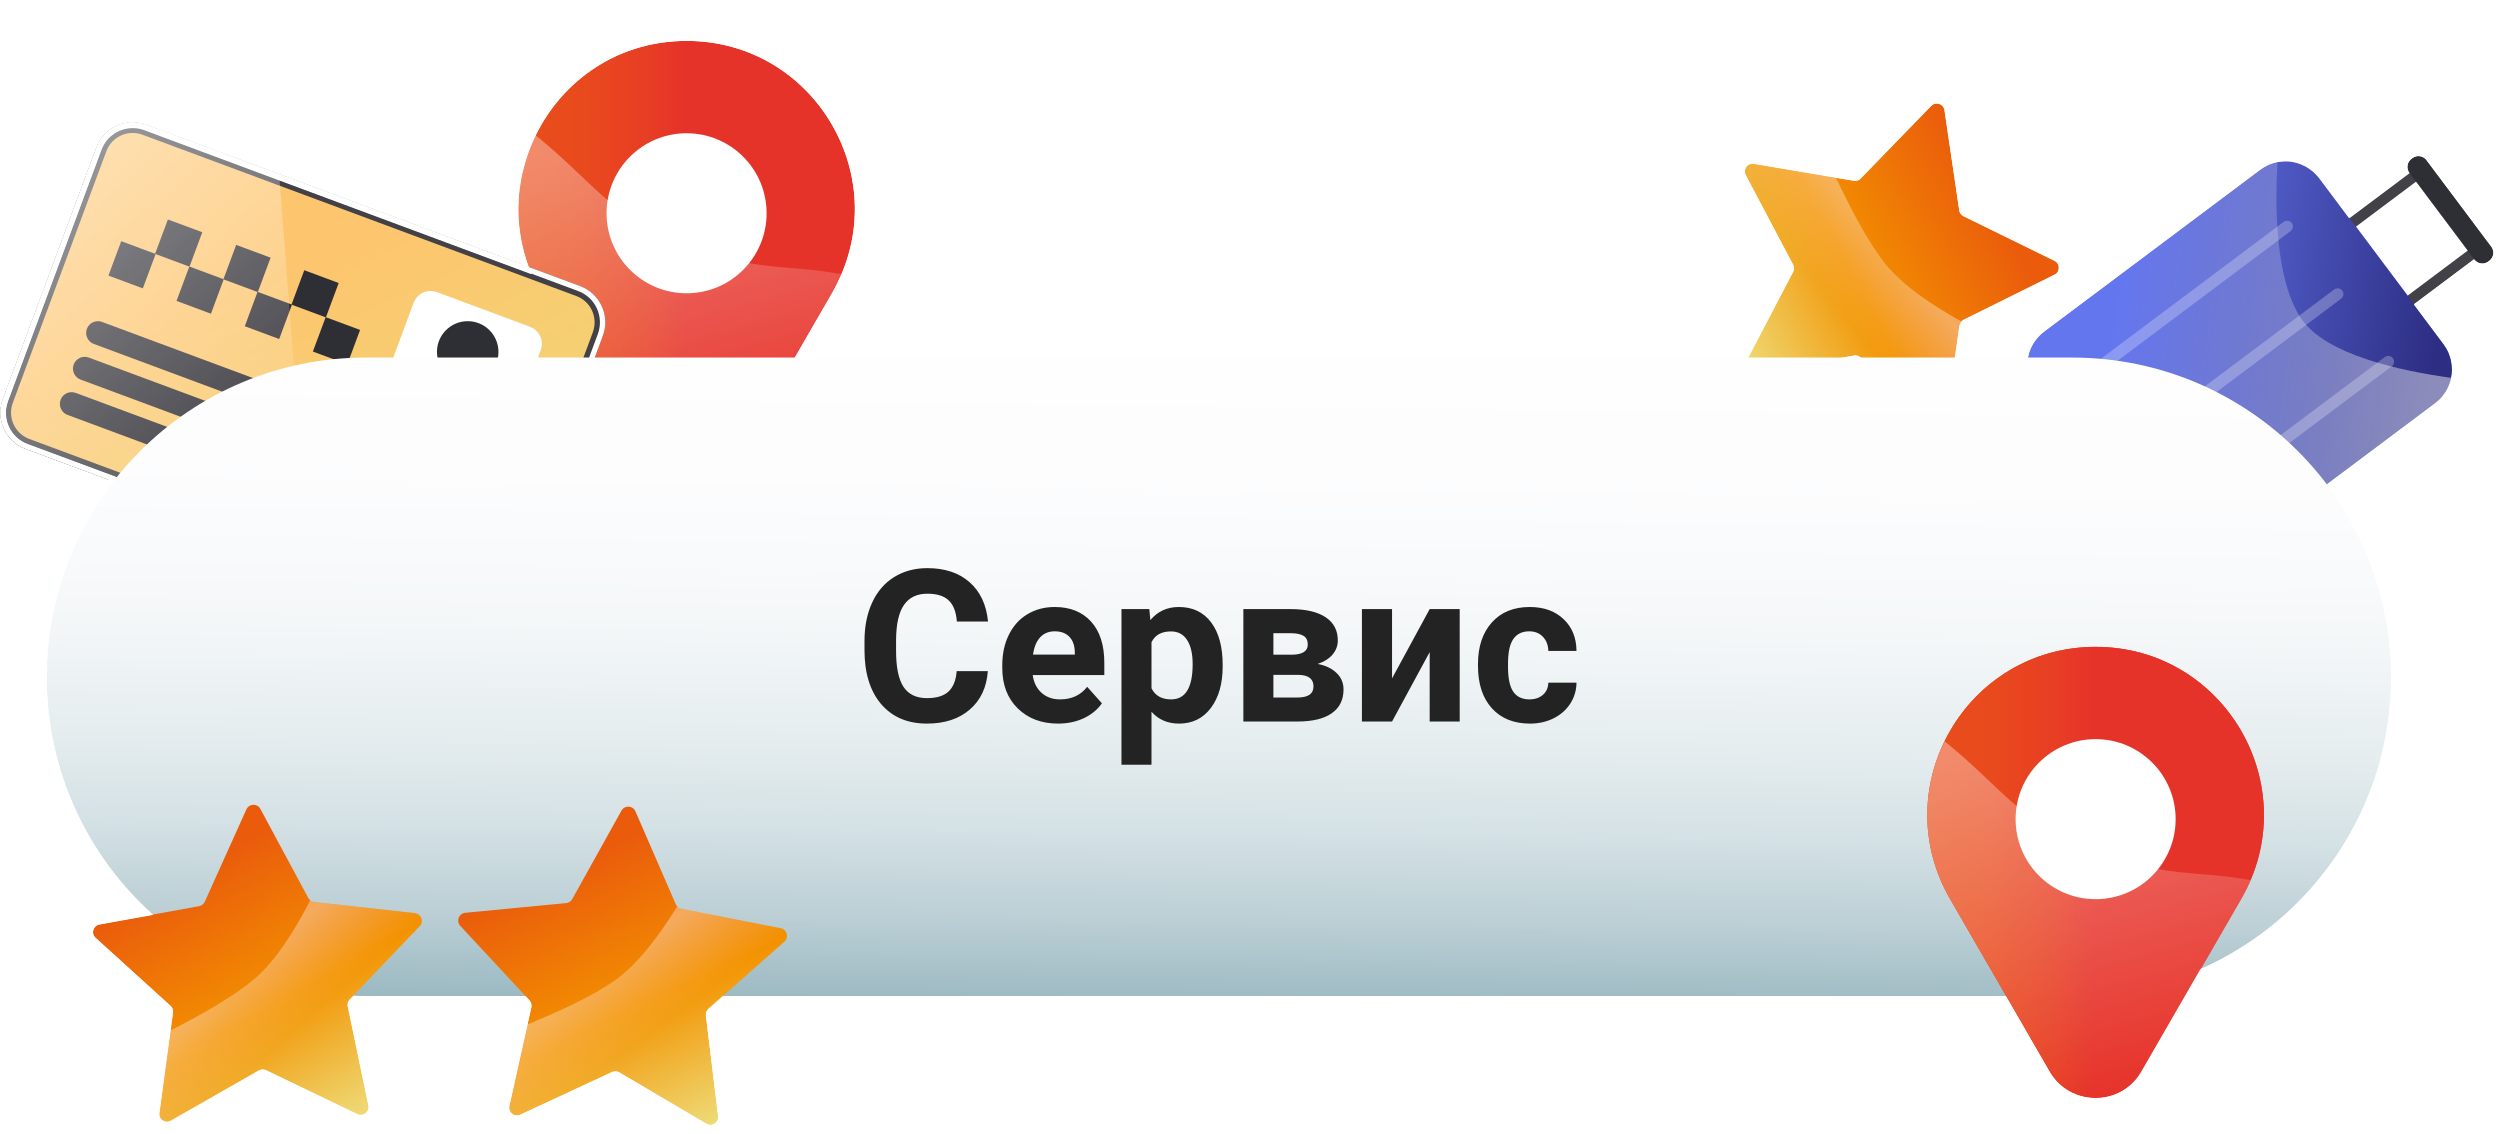 <svg width="216" height="98" viewBox="0 0 216 98" fill="none" xmlns="http://www.w3.org/2000/svg">
<g filter="url(#filter0_d_562_86162)">
<path d="M214.001 18.877L208.986 12.181L202.415 17.103L207.43 23.799L214.001 18.877Z" stroke="#414147" stroke-width="0.919" stroke-miterlimit="10"/>
<path d="M185.705 46.899C186.573 46.899 187.277 46.195 187.277 45.327C187.277 44.459 186.573 43.755 185.705 43.755C184.836 43.755 184.133 44.459 184.133 45.327C184.133 46.195 184.836 46.899 185.705 46.899Z" fill="#2E2E35"/>
<path d="M175.638 33.458C176.506 33.458 177.21 32.754 177.21 31.886C177.21 31.017 176.506 30.314 175.638 30.314C174.77 30.314 174.066 31.017 174.066 31.886C174.066 32.754 174.77 33.458 175.638 33.458Z" fill="#2E2E35"/>
<path d="M186.633 45.345L175.877 30.984C174.672 29.376 175.003 27.096 176.603 25.891L195.312 11.88C196.921 10.676 199.201 11.007 200.405 12.607L211.161 26.967C212.366 28.576 212.035 30.856 210.435 32.06L191.726 46.071C190.117 47.285 187.837 46.954 186.633 45.345Z" fill="url(#paint0_linear_562_86162)"/>
<path opacity="0.25" d="M180.869 29.348C180.703 29.128 180.749 28.815 180.97 28.65L197.307 16.413C197.527 16.248 197.84 16.294 198.005 16.514C198.171 16.735 198.125 17.047 197.904 17.213L181.567 29.45C181.347 29.615 181.034 29.569 180.869 29.348Z" fill="white"/>
<path opacity="0.25" d="M185.236 35.186C185.07 34.966 185.116 34.653 185.337 34.488L201.674 22.251C201.895 22.086 202.207 22.132 202.373 22.352C202.538 22.573 202.492 22.885 202.272 23.051L185.935 35.288C185.714 35.453 185.401 35.407 185.236 35.186Z" fill="white"/>
<path opacity="0.25" d="M189.612 41.024C189.446 40.804 189.492 40.491 189.713 40.325L206.05 28.089C206.271 27.924 206.583 27.969 206.749 28.19C206.914 28.411 206.868 28.723 206.647 28.889L190.311 41.125C190.09 41.291 189.777 41.245 189.612 41.024Z" fill="white"/>
<path d="M213.782 19.658L208.183 12.184C207.889 11.798 207.971 11.246 208.357 10.961L208.44 10.897C208.826 10.603 209.378 10.685 209.663 11.072L215.262 18.546C215.556 18.932 215.473 19.484 215.087 19.769L215.004 19.833C214.627 20.127 214.076 20.044 213.782 19.658Z" fill="#2E2E35"/>
<path opacity="0.45" d="M198.851 24.806C196.571 21.488 196.553 15.061 196.774 11.237C196.259 11.338 195.753 11.54 195.303 11.88L176.594 25.891C175.196 26.939 174.764 28.796 175.472 30.323C175.196 30.35 174.921 30.442 174.682 30.626C173.983 31.15 173.845 32.134 174.369 32.823C174.893 33.522 175.877 33.66 176.566 33.136C176.778 32.98 176.934 32.777 177.035 32.547L185.447 43.773C185.199 43.809 184.96 43.901 184.748 44.058C184.05 44.582 183.912 45.565 184.436 46.255C184.96 46.954 185.944 47.092 186.633 46.568C186.872 46.393 187.038 46.154 187.148 45.896C188.417 47 190.32 47.11 191.717 46.071L210.426 32.06C211.161 31.509 211.621 30.727 211.796 29.89C207.309 29.274 200.957 27.877 198.851 24.806Z" fill="url(#paint1_linear_562_86162)"/>
<path fill-rule="evenodd" clip-rule="evenodd" d="M160.762 12.662L166.858 6.383C167.244 5.988 167.924 6.199 168.007 6.751L169.285 15.411C169.322 15.632 169.459 15.816 169.652 15.917L177.513 19.769C178.009 20.017 178.019 20.725 177.513 20.973L169.671 24.862C169.469 24.963 169.34 25.147 169.303 25.368L168.062 34.028C167.979 34.58 167.308 34.8 166.913 34.405L160.79 28.153C160.634 27.997 160.413 27.923 160.192 27.96L151.569 29.459C151.017 29.551 150.604 28.981 150.861 28.484L154.915 20.725C155.016 20.532 155.016 20.293 154.915 20.1L150.824 12.359C150.567 11.862 150.98 11.292 151.532 11.384L160.165 12.846C160.385 12.901 160.606 12.828 160.762 12.662Z" fill="url(#paint2_linear_562_86162)"/>
<path opacity="0.35" fill-rule="evenodd" clip-rule="evenodd" d="M162.849 19.989C161.397 18.151 159.88 15.264 158.639 12.607L151.541 11.403C150.99 11.311 150.576 11.89 150.833 12.377L154.925 20.118C155.026 20.311 155.026 20.55 154.925 20.743L150.87 28.503C150.613 28.999 151.036 29.569 151.578 29.477L160.202 27.979C160.422 27.942 160.643 28.015 160.799 28.172L166.922 34.423C167.308 34.819 167.989 34.598 168.071 34.046L169.312 25.386C169.331 25.248 169.404 25.129 169.496 25.027C167.06 23.695 164.385 21.929 162.849 19.989Z" fill="url(#paint3_linear_562_86162)"/>
<path opacity="0.2" d="M59.1 50.457C63.767 50.457 67.549 48.815 67.549 46.789C67.549 44.763 63.767 43.121 59.1 43.121C54.434 43.121 50.652 44.763 50.652 46.789C50.652 48.815 54.434 50.457 59.1 50.457Z" fill="#2E2E35"/>
<path d="M63.293 37.457L71.898 22.555C77.488 12.874 70.501 0.775 59.321 0.775C48.142 0.775 41.155 12.874 46.745 22.555L55.35 37.457C57.115 40.51 61.528 40.51 63.293 37.457Z" fill="url(#paint4_linear_562_86162)"/>
<path d="M59.321 22.582C63.139 22.582 66.234 19.487 66.234 15.669C66.234 11.85 63.139 8.755 59.321 8.755C55.503 8.755 52.407 11.85 52.407 15.669C52.407 19.487 55.503 22.582 59.321 22.582Z" fill="white"/>
<path opacity="0.35" d="M59.018 18.252C52.417 15.669 51.534 13.205 46.276 8.93C44.271 13.021 44.152 18.05 46.754 22.555L55.359 37.458C57.124 40.51 61.537 40.51 63.302 37.458L71.907 22.555C72.22 22.022 72.477 21.479 72.716 20.928C67.448 19.99 65.738 20.882 59.018 18.252Z" fill="url(#paint5_linear_562_86162)"/>
<path d="M39.858 49.537L2.376 35.6C0.878 35.048 0.124 33.384 0.676 31.886L8.757 10.152C9.308 8.654 10.972 7.9 12.471 8.451L49.953 22.389C51.451 22.94 52.205 24.604 51.654 26.103L43.572 47.836C43.012 49.335 41.348 50.098 39.858 49.537Z" fill="url(#paint6_linear_562_86162)"/>
<path d="M39.858 49.537L2.376 35.6C0.878 35.048 0.124 33.384 0.676 31.886L8.757 10.152C9.308 8.654 10.972 7.9 12.471 8.451L49.953 22.389C51.451 22.94 52.205 24.604 51.654 26.103L43.572 47.836C43.012 49.335 41.348 50.098 39.858 49.537Z" stroke="#414147" stroke-width="0.919" stroke-miterlimit="10"/>
<path d="M11.469 8.268C11.8 8.268 12.14 8.323 12.471 8.451L49.953 22.389C51.452 22.94 52.205 24.604 51.654 26.103L43.573 47.836C43.141 48.995 42.037 49.721 40.87 49.721C40.539 49.721 40.199 49.666 39.868 49.537L2.386 35.6C0.887 35.048 0.133 33.384 0.685 31.886L8.766 10.152C9.189 8.985 10.292 8.268 11.469 8.268ZM11.469 7.808C10.081 7.808 8.812 8.681 8.334 9.987L0.253 31.72C-0.391 33.449 0.492 35.379 2.22 36.023L39.702 49.96C40.079 50.098 40.474 50.172 40.87 50.172C42.258 50.172 43.518 49.298 44.005 47.993L52.086 26.259C52.398 25.423 52.362 24.512 51.994 23.703C51.626 22.894 50.955 22.269 50.118 21.957L12.636 8.019C12.26 7.881 11.864 7.808 11.469 7.808Z" fill="white"/>
<path d="M41.523 36.961L33.478 33.964C32.669 33.66 32.255 32.759 32.559 31.95L35.74 23.4C36.043 22.591 36.944 22.177 37.753 22.481L45.797 25.478C46.606 25.781 47.02 26.682 46.717 27.491L43.536 36.041C43.232 36.841 42.331 37.255 41.523 36.961Z" fill="white"/>
<path d="M13.447 19.186L10.474 18.08L9.368 21.053L12.341 22.158L13.447 19.186Z" fill="#2E2E35"/>
<path d="M17.477 17.309L14.504 16.203L13.398 19.176L16.371 20.282L17.477 17.309Z" fill="#2E2E35"/>
<path d="M19.331 21.374L16.358 20.268L15.252 23.241L18.225 24.347L19.331 21.374Z" fill="#2E2E35"/>
<path d="M23.379 19.506L20.406 18.401L19.3 21.373L22.273 22.479L23.379 19.506Z" fill="#2E2E35"/>
<path d="M25.226 23.561L22.253 22.456L21.148 25.429L24.12 26.534L25.226 23.561Z" fill="#2E2E35"/>
<path d="M29.262 21.695L26.29 20.589L25.184 23.562L28.157 24.667L29.262 21.695Z" fill="#2E2E35"/>
<path d="M31.111 25.749L28.138 24.644L27.032 27.616L30.005 28.722L31.111 25.749Z" fill="#2E2E35"/>
<path d="M26.969 33.973L8.104 26.958C7.58 26.765 7.313 26.177 7.506 25.653C7.699 25.129 8.288 24.862 8.812 25.055L27.677 32.07C28.201 32.263 28.468 32.851 28.275 33.375C28.081 33.908 27.493 34.175 26.969 33.973Z" fill="#2E2E35"/>
<path d="M25.829 37.053L6.964 30.038C6.44 29.845 6.173 29.256 6.367 28.732C6.56 28.208 7.148 27.942 7.672 28.135L26.537 35.15C27.061 35.343 27.328 35.931 27.135 36.455C26.932 36.979 26.353 37.246 25.829 37.053Z" fill="#2E2E35"/>
<path d="M18.419 37.769L5.834 33.09C5.309 32.897 5.043 32.309 5.236 31.784C5.429 31.26 6.017 30.994 6.541 31.187L19.127 35.866C19.651 36.059 19.918 36.648 19.725 37.172C19.523 37.696 18.944 37.962 18.419 37.769Z" fill="#2E2E35"/>
<path d="M40.41 30.305C41.877 30.305 43.067 29.115 43.067 27.648C43.067 26.18 41.877 24.991 40.41 24.991C38.943 24.991 37.753 26.18 37.753 27.648C37.753 29.115 38.943 30.305 40.41 30.305Z" fill="#2E2E35"/>
<path d="M41.339 36.878L33.662 34.028L34.002 33.108C34.793 30.985 37.146 29.909 39.27 30.7C41.394 31.49 42.469 33.844 41.679 35.968L41.339 36.878Z" fill="#2E2E35"/>
<path opacity="0.45" d="M24.156 12.8L12.471 8.451C10.972 7.9 9.318 8.654 8.757 10.152L0.676 31.886C0.124 33.384 0.878 35.039 2.376 35.6L26.592 44.609L24.156 12.8Z" fill="url(#paint7_linear_562_86162)"/>
<path d="M179.03 83.296H31.612C16.378 83.296 4.031 70.949 4.031 55.715C4.031 40.482 16.378 28.135 31.612 28.135H179.03C194.264 28.135 206.611 40.482 206.611 55.715C206.611 70.949 194.264 83.296 179.03 83.296Z" fill="url(#paint8_linear_562_86162)"/>
<path fill-rule="evenodd" clip-rule="evenodd" d="M14.733 84.142L8.251 78.258C7.838 77.881 8.031 77.201 8.582 77.1L17.197 75.537C17.417 75.5 17.601 75.353 17.693 75.151L21.288 67.171C21.518 66.665 22.226 66.638 22.492 67.125L26.638 74.829C26.74 75.022 26.942 75.151 27.153 75.178L35.85 76.134C36.402 76.199 36.65 76.861 36.264 77.265L30.215 83.59C30.058 83.747 29.994 83.977 30.04 84.188L31.824 92.756C31.934 93.299 31.373 93.74 30.877 93.501L22.989 89.704C22.786 89.612 22.556 89.612 22.363 89.722L14.76 94.062C14.273 94.338 13.685 93.942 13.758 93.391L14.935 84.721C14.981 84.51 14.898 84.289 14.733 84.142Z" fill="url(#paint9_linear_562_86162)"/>
<path opacity="0.35" fill-rule="evenodd" clip-rule="evenodd" d="M21.987 81.816C20.194 83.333 17.363 84.942 14.742 86.266L13.777 93.4C13.704 93.952 14.292 94.347 14.779 94.071L22.382 89.732C22.575 89.621 22.805 89.612 23.007 89.713L30.895 93.51C31.401 93.749 31.962 93.317 31.842 92.766L30.059 84.197C30.013 83.977 30.077 83.756 30.233 83.6L36.283 77.275C36.669 76.87 36.421 76.199 35.869 76.144L27.172 75.188C27.034 75.169 26.915 75.105 26.813 75.013C25.545 77.486 23.881 80.216 21.987 81.816Z" fill="url(#paint10_linear_562_86162)"/>
<path fill-rule="evenodd" clip-rule="evenodd" d="M45.724 83.645L39.767 77.237C39.39 76.833 39.638 76.162 40.199 76.107L48.914 75.27C49.135 75.252 49.328 75.123 49.438 74.93L53.695 67.281C53.962 66.794 54.679 66.83 54.899 67.336L58.384 75.362C58.476 75.564 58.65 75.711 58.871 75.757L67.458 77.44C68 77.55 68.193 78.23 67.77 78.607L61.215 84.399C61.05 84.546 60.967 84.767 60.995 84.988L62.052 93.675C62.116 94.227 61.519 94.622 61.041 94.337L53.502 89.888C53.309 89.777 53.079 89.768 52.877 89.86L44.943 93.547C44.437 93.786 43.886 93.335 44.005 92.793L45.908 84.252C45.936 84.031 45.88 83.811 45.724 83.645Z" fill="url(#paint11_linear_562_86162)"/>
<path opacity="0.35" fill-rule="evenodd" clip-rule="evenodd" d="M53.144 81.936C51.231 83.296 48.271 84.657 45.55 85.76L43.987 92.784C43.867 93.326 44.419 93.777 44.925 93.538L52.858 89.851C53.061 89.759 53.291 89.769 53.484 89.879L61.022 94.329C61.5 94.614 62.098 94.218 62.034 93.666L60.976 84.979C60.949 84.758 61.032 84.537 61.197 84.39L67.752 78.598C68.166 78.231 67.982 77.541 67.439 77.431L58.853 75.748C58.715 75.721 58.604 75.638 58.513 75.546C57.06 77.918 55.166 80.501 53.144 81.936Z" fill="url(#paint12_linear_562_86162)"/>
<path d="M185.033 89.813L193.638 74.911C199.228 65.23 192.241 53.131 181.062 53.131C169.882 53.131 162.895 65.23 168.485 74.911L177.09 89.813C178.855 92.866 183.268 92.866 185.033 89.813Z" fill="url(#paint13_linear_562_86162)"/>
<path d="M181.061 74.93C184.88 74.93 187.975 71.835 187.975 68.016C187.975 64.198 184.88 61.103 181.061 61.103C177.243 61.103 174.148 64.198 174.148 68.016C174.148 71.835 177.243 74.93 181.061 74.93Z" fill="white"/>
<path opacity="0.35" d="M180.758 70.609C174.157 68.025 173.274 65.561 168.016 61.286C166.012 65.377 165.892 70.406 168.494 74.911L177.099 89.814C178.864 92.866 183.277 92.866 185.042 89.814L193.647 74.911C193.96 74.378 194.217 73.835 194.456 73.284C189.188 72.346 187.488 73.238 180.758 70.609Z" fill="url(#paint14_linear_562_86162)"/>
<path d="M185.033 89.813L193.638 74.911C199.228 65.23 192.241 53.131 181.062 53.131C169.882 53.131 162.895 65.23 168.485 74.911L177.09 89.813C178.855 92.866 183.268 92.866 185.033 89.813Z" fill="url(#paint15_linear_562_86162)"/>
<path d="M181.061 74.93C184.88 74.93 187.975 71.835 187.975 68.016C187.975 64.198 184.88 61.103 181.061 61.103C177.243 61.103 174.148 64.198 174.148 68.016C174.148 71.835 177.243 74.93 181.061 74.93Z" fill="white"/>
<path opacity="0.35" d="M180.758 70.609C174.157 68.025 173.274 65.561 168.016 61.286C166.012 65.377 165.892 70.406 168.494 74.911L177.099 89.814C178.864 92.866 183.277 92.866 185.042 89.814L193.647 74.911C193.96 74.378 194.217 73.835 194.456 73.284C189.188 72.346 187.488 73.238 180.758 70.609Z" fill="url(#paint16_linear_562_86162)"/>
<path d="M59.321 0.775C69.884 0.775 76.697 11.577 72.698 20.927C72.578 21.194 72.459 21.47 72.33 21.736C72.192 22.012 72.054 22.279 71.898 22.554L68.671 28.144H151.054L154.924 20.743C155.025 20.55 155.025 20.311 154.924 20.118L150.833 12.377C150.594 11.917 150.934 11.393 151.422 11.393C151.458 11.393 151.495 11.393 151.541 11.403L158.639 12.607L160.174 12.864C160.211 12.873 160.247 12.873 160.284 12.873C160.468 12.873 160.643 12.8 160.762 12.671L163.851 9.481L166.858 6.392C166.995 6.254 167.17 6.19 167.336 6.19C167.345 6.19 167.345 6.19 167.354 6.19H167.363C167.667 6.208 167.952 6.42 167.998 6.76L169.275 15.42C169.312 15.641 169.45 15.825 169.643 15.926L177.504 19.778C177.752 19.897 177.881 20.136 177.881 20.375C177.881 20.495 177.853 20.614 177.789 20.725C177.724 20.826 177.632 20.918 177.504 20.982L169.662 24.871C169.588 24.908 169.533 24.963 169.478 25.027C169.441 25.064 169.413 25.11 169.386 25.156C169.358 25.202 169.34 25.257 169.321 25.312C169.312 25.34 169.294 25.358 169.294 25.386L169.138 26.471L168.898 28.144H175.205C175.205 28.135 175.205 28.135 175.214 28.126C175.242 28.006 175.27 27.887 175.297 27.767C175.325 27.675 175.352 27.583 175.389 27.5C175.435 27.381 175.49 27.261 175.555 27.142C175.591 27.059 175.637 26.986 175.683 26.912C175.757 26.783 175.849 26.673 175.941 26.553C175.987 26.498 176.033 26.434 176.079 26.379C176.235 26.213 176.4 26.057 176.584 25.91L195.293 11.899C195.459 11.77 195.633 11.678 195.817 11.586C195.872 11.559 195.937 11.522 195.992 11.495C196.001 11.485 196.019 11.485 196.029 11.476C196.268 11.375 196.507 11.301 196.755 11.255C196.985 11.21 197.214 11.191 197.444 11.191C197.509 11.191 197.564 11.191 197.628 11.191C197.702 11.191 197.775 11.191 197.849 11.2C197.968 11.21 198.088 11.237 198.207 11.265C198.309 11.283 198.4 11.311 198.492 11.338C198.594 11.366 198.695 11.403 198.796 11.448C198.906 11.495 199.016 11.54 199.118 11.596C199.2 11.642 199.292 11.678 199.366 11.733C199.485 11.807 199.605 11.899 199.715 11.982C199.779 12.028 199.844 12.074 199.899 12.129C200.064 12.285 200.221 12.451 200.368 12.634L202.942 16.073L208.146 12.175C208.017 11.982 207.971 11.761 207.998 11.54C207.998 11.522 208.017 11.504 208.017 11.485C208.035 11.393 208.063 11.311 208.109 11.228C208.164 11.136 208.238 11.053 208.329 10.98C208.329 10.98 208.329 10.97 208.339 10.97L208.421 10.906C208.523 10.833 208.624 10.787 208.734 10.759C208.808 10.741 208.872 10.731 208.945 10.731C209.212 10.731 209.479 10.851 209.644 11.081L215.243 18.555C215.464 18.849 215.473 19.226 215.298 19.52C215.243 19.622 215.16 19.704 215.068 19.778L214.986 19.842C214.884 19.916 214.783 19.962 214.673 19.989C214.599 20.008 214.535 20.017 214.462 20.017C214.416 20.017 214.379 20.017 214.333 20.008C214.112 19.98 213.901 19.861 213.754 19.668L208.559 23.556L211.133 26.995C211.29 27.206 211.418 27.427 211.529 27.657C211.547 27.694 211.556 27.739 211.575 27.785C211.658 27.988 211.722 28.19 211.768 28.392C211.777 28.42 211.777 28.438 211.777 28.466C211.823 28.696 211.851 28.925 211.851 29.164C211.851 29.164 211.851 29.164 211.851 29.174C211.851 29.422 211.823 29.67 211.768 29.918C211.722 30.13 211.667 30.332 211.584 30.525C211.584 30.534 211.575 30.534 211.575 30.544C211.501 30.736 211.409 30.92 211.299 31.095C211.271 31.15 211.225 31.196 211.189 31.242C211.097 31.371 211.014 31.5 210.913 31.61C210.757 31.775 210.591 31.941 210.398 32.079L201.011 39.112C204.505 43.736 206.583 49.491 206.583 55.734C206.583 67.014 199.807 76.704 190.117 80.979L185.006 89.832C184.785 90.219 184.527 90.549 184.233 90.835C183.525 91.524 182.643 91.929 181.723 92.067C181.677 92.076 181.631 92.085 181.576 92.085C181.392 92.103 181.218 92.112 181.034 92.112C179.876 92.112 178.717 91.68 177.844 90.825C177.55 90.54 177.292 90.2 177.072 89.823L173.311 83.314H62.456L61.206 84.417C61.04 84.564 60.958 84.785 60.985 85.006L62.042 93.694C62.088 94.043 61.868 94.319 61.583 94.411C61.528 94.429 61.463 94.438 61.408 94.448C61.399 94.448 61.39 94.448 61.38 94.448C61.27 94.448 61.151 94.42 61.04 94.356L56.296 91.561L53.502 89.915C53.483 89.906 53.456 89.906 53.428 89.897C53.336 89.851 53.235 89.832 53.134 89.832C53.042 89.832 52.959 89.851 52.876 89.888L44.942 93.574C44.85 93.62 44.749 93.638 44.657 93.638C44.501 93.638 44.354 93.583 44.234 93.491C44.188 93.455 44.142 93.409 44.115 93.363C44.005 93.216 43.959 93.023 44.005 92.82L45.374 86.661L45.908 84.279C45.954 84.068 45.898 83.838 45.742 83.673L45.42 83.323H31.63C31.272 83.323 30.904 83.314 30.545 83.296L30.233 83.618C30.076 83.774 30.012 84.004 30.058 84.215L31.842 92.784C31.86 92.848 31.86 92.921 31.851 92.986C31.832 93.243 31.658 93.455 31.437 93.547C31.382 93.574 31.327 93.583 31.262 93.593C31.244 93.593 31.216 93.593 31.198 93.593C31.143 93.593 31.088 93.583 31.033 93.574C30.987 93.565 30.941 93.556 30.886 93.528L22.997 89.731C22.905 89.685 22.804 89.667 22.703 89.667C22.584 89.667 22.473 89.695 22.372 89.759L14.769 94.098C14.659 94.163 14.549 94.19 14.438 94.19C14.291 94.19 14.153 94.144 14.043 94.061C13.969 94.006 13.914 93.942 13.868 93.868C13.822 93.795 13.786 93.721 13.776 93.629C13.767 93.565 13.767 93.501 13.776 93.427L14.953 84.758C14.981 84.537 14.907 84.316 14.742 84.169L8.26 78.285C7.847 77.908 8.04 77.228 8.591 77.127L13.216 76.29C7.58 71.243 4.04 63.916 4.04 55.752C4.04 49.225 6.311 43.23 10.108 38.505L2.386 35.637C2.009 35.499 1.687 35.287 1.411 35.03C1.135 34.773 0.924 34.469 0.768 34.129C0.464 33.458 0.409 32.667 0.685 31.922L8.766 10.189C9.042 9.444 9.602 8.874 10.274 8.571C10.614 8.415 10.972 8.332 11.349 8.314C11.395 8.314 11.432 8.314 11.478 8.314C11.809 8.314 12.149 8.369 12.48 8.497L24.165 12.846L45.926 20.936C45.908 20.899 45.898 20.863 45.88 20.826C45.825 20.706 45.788 20.578 45.742 20.458C45.678 20.284 45.604 20.109 45.549 19.925C45.503 19.787 45.466 19.658 45.42 19.52C45.365 19.355 45.319 19.189 45.273 19.015C45.236 18.877 45.2 18.73 45.172 18.592C45.135 18.426 45.099 18.27 45.062 18.105C45.034 17.957 45.007 17.81 44.988 17.663C44.961 17.507 44.942 17.351 44.915 17.195C44.896 17.038 44.878 16.891 44.86 16.735C44.841 16.588 44.832 16.441 44.823 16.294C44.814 16.137 44.804 15.981 44.795 15.825C44.795 15.687 44.786 15.54 44.786 15.402C44.786 15.236 44.786 15.08 44.795 14.915C44.795 14.777 44.804 14.648 44.814 14.51C44.823 14.345 44.832 14.179 44.85 14.014C44.86 13.885 44.878 13.765 44.896 13.646C44.915 13.471 44.942 13.296 44.97 13.122C44.988 13.011 45.007 12.901 45.025 12.791C45.062 12.607 45.09 12.423 45.135 12.239C45.154 12.156 45.181 12.074 45.2 11.982C45.246 11.78 45.301 11.577 45.356 11.375C45.365 11.357 45.374 11.329 45.374 11.311C45.614 10.511 45.908 9.729 46.275 8.985C46.275 8.985 46.275 8.985 46.275 8.975C48.574 4.232 53.345 0.775 59.321 0.775ZM159.236 28.135H160.753C160.624 28.024 160.468 27.96 160.303 27.96C160.266 27.96 160.229 27.96 160.192 27.969L159.236 28.135ZM59.321 0.315C53.557 0.315 48.399 3.542 45.862 8.727C45.485 9.5 45.172 10.309 44.933 11.127L44.915 11.191C44.86 11.403 44.804 11.605 44.749 11.816L44.722 11.917C44.703 11.973 44.694 12.028 44.685 12.083C44.648 12.258 44.611 12.441 44.584 12.616L44.556 12.754C44.538 12.837 44.529 12.91 44.51 12.993C44.483 13.168 44.464 13.352 44.437 13.526L44.428 13.591C44.418 13.701 44.4 13.802 44.391 13.912C44.372 14.087 44.363 14.253 44.354 14.427C44.345 14.565 44.336 14.703 44.336 14.841C44.326 15.006 44.326 15.172 44.326 15.347C44.326 15.494 44.326 15.641 44.336 15.788C44.345 15.953 44.345 16.11 44.363 16.275C44.372 16.431 44.382 16.578 44.4 16.735C44.418 16.891 44.437 17.047 44.455 17.213C44.474 17.369 44.501 17.535 44.529 17.691C44.556 17.847 44.575 17.994 44.611 18.151C44.648 18.316 44.685 18.482 44.722 18.647L44.731 18.702C44.758 18.831 44.795 18.96 44.823 19.088C44.869 19.254 44.915 19.419 44.97 19.585L45.007 19.704C45.034 19.805 45.071 19.916 45.108 20.017C45.117 20.044 45.126 20.072 45.135 20.1L24.331 12.359L12.646 8.01C12.269 7.872 11.873 7.799 11.478 7.799C11.432 7.799 11.377 7.799 11.331 7.799C10.899 7.817 10.476 7.918 10.081 8.102C9.272 8.47 8.646 9.141 8.334 9.978L0.253 31.711C-0.06 32.548 -0.023 33.458 0.345 34.267C0.528 34.662 0.777 35.011 1.089 35.306C1.411 35.609 1.797 35.848 2.22 36.004L9.354 38.661C5.576 43.589 3.581 49.464 3.581 55.697C3.581 63.337 6.725 70.673 12.232 75.95L8.518 76.621C8.095 76.695 7.755 77.007 7.635 77.421C7.516 77.835 7.644 78.276 7.966 78.57L14.447 84.454C14.503 84.5 14.521 84.574 14.512 84.638L13.335 93.308C13.317 93.418 13.317 93.528 13.335 93.638C13.353 93.776 13.409 93.914 13.491 94.043C13.574 94.172 13.675 94.291 13.795 94.374C13.988 94.512 14.218 94.585 14.457 94.585C14.65 94.585 14.843 94.53 15.018 94.438L22.62 90.099C22.648 90.081 22.685 90.071 22.722 90.071C22.758 90.071 22.786 90.081 22.814 90.09L30.702 93.887C30.794 93.933 30.886 93.951 30.941 93.969C31.033 93.988 31.125 94.006 31.207 94.006C31.253 94.006 31.29 94.006 31.327 93.997C31.428 93.988 31.529 93.96 31.621 93.914C32.007 93.749 32.274 93.39 32.31 92.967C32.32 92.857 32.31 92.747 32.292 92.636L30.509 84.068C30.49 84.004 30.518 83.93 30.564 83.875L30.729 83.7C31.023 83.71 31.318 83.719 31.621 83.719H45.218L45.402 83.921C45.448 83.976 45.466 84.04 45.457 84.114L44.924 86.495L43.554 92.655C43.481 92.977 43.545 93.298 43.747 93.565C43.802 93.648 43.876 93.721 43.959 93.786C44.161 93.951 44.409 94.034 44.667 94.034C44.832 94.034 44.988 93.997 45.145 93.924L53.079 90.237C53.097 90.228 53.115 90.228 53.143 90.228C53.18 90.228 53.217 90.237 53.253 90.255L53.299 90.274L53.327 90.283L56.076 91.901L60.82 94.696C60.994 94.797 61.197 94.852 61.389 94.852H61.399H61.435C61.537 94.852 61.638 94.825 61.739 94.797C62.263 94.622 62.575 94.126 62.511 93.583L61.454 84.895C61.445 84.822 61.472 84.758 61.528 84.712L62.649 83.728H173.091L176.722 90.007C176.961 90.412 177.246 90.789 177.577 91.11C178.515 92.03 179.765 92.526 181.089 92.526C181.291 92.526 181.484 92.517 181.687 92.489C181.723 92.489 181.76 92.48 181.797 92.471L181.843 92.462C182.9 92.305 183.856 91.837 184.61 91.101C184.941 90.779 185.226 90.412 185.465 89.998L190.503 81.273C200.598 76.759 207.107 66.729 207.107 55.669C207.107 49.666 205.25 43.966 201.719 39.139L210.738 32.382C210.94 32.226 211.143 32.051 211.317 31.849C211.418 31.729 211.51 31.61 211.602 31.481L211.639 31.435L211.676 31.389C211.703 31.343 211.74 31.306 211.768 31.261C211.878 31.086 211.979 30.884 212.071 30.645C212.163 30.406 212.237 30.185 212.283 29.937C212.338 29.652 212.375 29.367 212.375 29.1C212.375 28.834 212.347 28.567 212.292 28.309C212.292 28.282 212.283 28.264 212.283 28.236C212.237 28.015 212.163 27.785 212.062 27.546C212.044 27.482 212.025 27.445 212.007 27.409C211.887 27.151 211.749 26.903 211.584 26.691V26.682L211.556 26.645L209.267 23.584L213.79 20.201C213.956 20.311 214.14 20.375 214.333 20.403C214.397 20.412 214.462 20.412 214.526 20.412C214.636 20.412 214.737 20.403 214.848 20.375C215.022 20.329 215.179 20.256 215.326 20.146L215.408 20.081C215.556 19.971 215.675 19.842 215.758 19.686C216.024 19.217 215.997 18.647 215.675 18.215L210.076 10.741C209.828 10.41 209.423 10.207 209.01 10.207C208.899 10.207 208.798 10.217 208.688 10.244C208.513 10.29 208.357 10.364 208.21 10.474L208.127 10.538L208.072 10.584L208.063 10.594C207.953 10.685 207.851 10.805 207.778 10.925C207.704 11.044 207.668 11.164 207.64 11.274C207.631 11.301 207.612 11.338 207.612 11.393C207.585 11.577 207.594 11.77 207.64 11.945L203.098 15.347L200.8 12.285C200.653 12.083 200.478 11.899 200.276 11.715C200.23 11.669 200.175 11.632 200.129 11.596L200.074 11.55C199.945 11.448 199.816 11.347 199.678 11.265C199.596 11.21 199.504 11.164 199.421 11.118C199.274 11.044 199.154 10.989 199.035 10.934C198.924 10.888 198.805 10.851 198.695 10.814C198.584 10.787 198.474 10.759 198.364 10.731C198.226 10.704 198.097 10.676 197.959 10.667C197.895 10.658 197.83 10.658 197.766 10.658H197.702C197.637 10.658 197.564 10.649 197.499 10.649C197.233 10.649 196.966 10.676 196.718 10.722C196.433 10.777 196.157 10.86 195.9 10.98L195.854 10.998C195.799 11.026 195.744 11.053 195.698 11.081L195.652 11.099C195.422 11.219 195.229 11.329 195.063 11.458L176.354 25.469L176.327 25.487C176.143 25.625 175.959 25.79 175.784 25.993C175.738 26.039 175.702 26.085 175.665 26.14L175.619 26.195C175.518 26.324 175.417 26.452 175.325 26.599C175.279 26.673 175.242 26.747 175.205 26.82L175.178 26.866L175.168 26.884C175.104 27.013 175.049 27.133 174.994 27.261C174.957 27.363 174.92 27.464 174.893 27.565C174.883 27.583 174.883 27.602 174.874 27.62H169.459L169.625 26.471L169.772 25.441C169.781 25.423 169.79 25.395 169.799 25.367C169.809 25.358 169.809 25.34 169.818 25.322C169.818 25.322 169.827 25.303 169.845 25.285C169.873 25.257 169.882 25.239 169.91 25.22L177.733 21.341C177.936 21.24 178.092 21.093 178.202 20.909C178.303 20.734 178.359 20.532 178.359 20.329C178.359 19.897 178.12 19.511 177.724 19.318L169.864 15.466C169.799 15.438 169.753 15.374 169.744 15.31L168.466 6.65C168.384 6.107 167.952 5.712 167.4 5.684H167.354H167.326C167.014 5.693 166.738 5.813 166.527 6.024L163.52 9.123L160.431 12.313C160.394 12.35 160.339 12.377 160.275 12.377L158.712 12.111L151.615 10.906C151.55 10.897 151.486 10.888 151.422 10.888C151.026 10.888 150.668 11.09 150.456 11.439C150.254 11.78 150.236 12.193 150.429 12.552L154.52 20.293C154.557 20.357 154.557 20.431 154.52 20.495L150.778 27.648H69.471L72.293 22.747C72.449 22.481 72.596 22.196 72.743 21.902C72.881 21.626 73.001 21.35 73.121 21.074C75.088 16.468 74.591 11.2 71.806 6.98C68.993 2.761 64.442 0.315 59.321 0.315Z" fill="white"/>
</g>
<path d="M85.349 57.985C85.247 59.391 84.726 60.499 83.787 61.307C82.853 62.115 81.62 62.519 80.088 62.519C78.412 62.519 77.092 61.956 76.128 60.831C75.171 59.7 74.692 58.149 74.692 56.18V55.381C74.692 54.124 74.913 53.017 75.356 52.059C75.799 51.102 76.431 50.368 77.251 49.86C78.077 49.345 79.034 49.087 80.124 49.087C81.632 49.087 82.847 49.492 83.769 50.3C84.691 51.108 85.223 52.242 85.367 53.702H82.673C82.608 52.858 82.371 52.248 81.964 51.871C81.563 51.488 80.95 51.296 80.124 51.296C79.226 51.296 78.552 51.619 78.104 52.266C77.661 52.906 77.433 53.903 77.421 55.255V56.243C77.421 57.656 77.634 58.688 78.059 59.34C78.49 59.993 79.166 60.319 80.088 60.319C80.92 60.319 81.539 60.13 81.946 59.753C82.359 59.37 82.596 58.781 82.656 57.985H85.349ZM91.418 62.519C89.993 62.519 88.832 62.082 87.935 61.208C87.043 60.334 86.597 59.17 86.597 57.715V57.464C86.597 56.488 86.785 55.618 87.162 54.851C87.54 54.079 88.072 53.487 88.76 53.074C89.455 52.655 90.245 52.445 91.131 52.445C92.46 52.445 93.504 52.864 94.264 53.702C95.03 54.54 95.413 55.728 95.413 57.267V58.326H89.227C89.311 58.96 89.563 59.469 89.981 59.852C90.406 60.235 90.942 60.427 91.589 60.427C92.588 60.427 93.369 60.065 93.932 59.34L95.207 60.768C94.818 61.319 94.291 61.75 93.627 62.061C92.962 62.366 92.226 62.519 91.418 62.519ZM91.122 54.546C90.607 54.546 90.188 54.72 89.865 55.067C89.548 55.414 89.344 55.911 89.254 56.557H92.864V56.351C92.852 55.776 92.696 55.333 92.397 55.022C92.097 54.705 91.672 54.546 91.122 54.546ZM105.639 57.572C105.639 59.068 105.298 60.268 104.616 61.172C103.939 62.07 103.024 62.519 101.868 62.519C100.887 62.519 100.094 62.178 99.489 61.495V66.074H96.895V52.625H99.301L99.391 53.577C100.019 52.822 100.839 52.445 101.851 52.445C103.048 52.445 103.978 52.888 104.643 53.774C105.307 54.66 105.639 55.881 105.639 57.437V57.572ZM103.045 57.383C103.045 56.479 102.883 55.782 102.56 55.291C102.243 54.8 101.779 54.555 101.168 54.555C100.354 54.555 99.795 54.866 99.489 55.489V59.466C99.806 60.107 100.372 60.427 101.186 60.427C102.425 60.427 103.045 59.412 103.045 57.383ZM107.426 62.339V52.625H111.484C112.807 52.625 113.821 52.858 114.528 53.325C115.234 53.792 115.587 54.462 115.587 55.336C115.587 55.785 115.437 56.189 115.138 56.548C114.845 56.901 114.414 57.174 113.845 57.365C114.539 57.497 115.084 57.757 115.479 58.146C115.88 58.529 116.081 59.002 116.081 59.565C116.081 60.469 115.74 61.157 115.057 61.63C114.381 62.103 113.396 62.339 112.103 62.339H107.426ZM110.021 58.308V60.265H112.112C113.028 60.265 113.486 59.945 113.486 59.304C113.486 58.652 113.049 58.32 112.175 58.308H110.021ZM110.021 56.566H111.628C112.537 56.554 112.992 56.261 112.992 55.686C112.992 55.333 112.867 55.082 112.615 54.932C112.37 54.783 111.993 54.708 111.484 54.708H110.021V56.566ZM123.524 52.625H126.118V62.339H123.524V56.342L120.273 62.339H117.67V52.625H120.273V58.613L123.524 52.625ZM132.142 60.427C132.621 60.427 133.01 60.295 133.31 60.032C133.609 59.768 133.764 59.418 133.776 58.981H136.209C136.203 59.64 136.024 60.244 135.671 60.795C135.318 61.34 134.833 61.764 134.216 62.07C133.606 62.369 132.93 62.519 132.187 62.519C130.799 62.519 129.703 62.079 128.901 61.199C128.099 60.313 127.698 59.092 127.698 57.536V57.365C127.698 55.869 128.096 54.675 128.892 53.783C129.688 52.891 130.781 52.445 132.169 52.445C133.384 52.445 134.357 52.792 135.087 53.487C135.823 54.175 136.198 55.094 136.209 56.243H133.776C133.764 55.74 133.609 55.333 133.31 55.022C133.01 54.705 132.615 54.546 132.124 54.546C131.52 54.546 131.062 54.768 130.751 55.211C130.446 55.648 130.293 56.36 130.293 57.347V57.617C130.293 58.616 130.446 59.334 130.751 59.771C131.056 60.208 131.52 60.427 132.142 60.427Z" fill="#232323"/>
<defs>
<filter id="filter0_d_562_86162" x="0.035" y="0.315" width="215.904" height="97.295" filterUnits="userSpaceOnUse" color-interpolation-filters="sRGB">
<feFlood flood-opacity="0" result="BackgroundImageFix"/>
<feColorMatrix in="SourceAlpha" type="matrix" values="0 0 0 0 0 0 0 0 0 0 0 0 0 0 0 0 0 0 127 0" result="hardAlpha"/>
<feOffset dy="2.758"/>
<feComposite in2="hardAlpha" operator="out"/>
<feColorMatrix type="matrix" values="0 0 0 0 0 0 0 0 0 0 0 0 0 0 0 0 0 0 0.25 0"/>
<feBlend mode="normal" in2="BackgroundImageFix" result="effect1_dropShadow_562_86162"/>
<feBlend mode="normal" in="SourceGraphic" in2="effect1_dropShadow_562_86162" result="shape"/>
</filter>
<linearGradient id="paint0_linear_562_86162" x1="175.472" y1="26.327" x2="211.557" y2="31.649" gradientUnits="userSpaceOnUse">
<stop offset="0.202" stop-color="#6476EE"/>
<stop offset="0.442" stop-color="#5461CF"/>
<stop offset="0.952" stop-color="#2D2E83"/>
</linearGradient>
<linearGradient id="paint1_linear_562_86162" x1="174.818" y1="26.66" x2="211.475" y2="32.066" gradientUnits="userSpaceOnUse">
<stop offset="0.202" stop-color="white" stop-opacity="0"/>
<stop offset="0.952" stop-color="white"/>
</linearGradient>
<linearGradient id="paint2_linear_562_86162" x1="150.214" y1="27.868" x2="175.017" y2="14.76" gradientUnits="userSpaceOnUse">
<stop stop-color="#EEDA76"/>
<stop offset="0.281" stop-color="#F1AB29"/>
<stop offset="0.424" stop-color="#F39200"/>
<stop offset="0.917" stop-color="#EA5B0C"/>
</linearGradient>
<linearGradient id="paint3_linear_562_86162" x1="151.324" y1="29.685" x2="164.416" y2="18.868" gradientUnits="userSpaceOnUse">
<stop offset="0.558" stop-color="white" stop-opacity="0"/>
<stop offset="0.952" stop-color="white"/>
</linearGradient>
<linearGradient id="paint4_linear_562_86162" x1="44.777" y1="20.262" x2="73.861" y2="20.262" gradientUnits="userSpaceOnUse">
<stop stop-color="#E94E1B"/>
<stop offset="0.188" stop-color="#E94A1D"/>
<stop offset="0.379" stop-color="#E73E24"/>
<stop offset="0.49" stop-color="#E6332A"/>
<stop offset="1" stop-color="#E6332A"/>
</linearGradient>
<linearGradient id="paint5_linear_562_86162" x1="63.992" y1="38.662" x2="55.371" y2="6.491" gradientUnits="userSpaceOnUse">
<stop stop-color="white" stop-opacity="0"/>
<stop offset="0.952" stop-color="white"/>
</linearGradient>
<linearGradient id="paint6_linear_562_86162" x1="36.667" y1="51.932" x2="15.666" y2="6.058" gradientUnits="userSpaceOnUse">
<stop stop-color="#EEDA76"/>
<stop offset="0.667" stop-color="#FDC56E"/>
</linearGradient>
<linearGradient id="paint7_linear_562_86162" x1="29.285" y1="42.17" x2="3.91" y2="14.087" gradientUnits="userSpaceOnUse">
<stop stop-color="white" stop-opacity="0"/>
<stop offset="1" stop-color="white"/>
</linearGradient>
<linearGradient id="paint8_linear_562_86162" x1="105.77" y1="14.636" x2="104.979" y2="87.382" gradientUnits="userSpaceOnUse">
<stop stop-color="white"/>
<stop offset="0.325" stop-color="#FDFDFE"/>
<stop offset="0.496" stop-color="#F5F8F9"/>
<stop offset="0.632" stop-color="#E7EEF0"/>
<stop offset="0.75" stop-color="#D4E1E5"/>
<stop offset="0.855" stop-color="#BBCFD5"/>
<stop offset="0.95" stop-color="#9DBAC3"/>
<stop offset="1" stop-color="#8AADB7"/>
</linearGradient>
<linearGradient id="paint9_linear_562_86162" x1="30.216" y1="94.173" x2="16.301" y2="69.816" gradientUnits="userSpaceOnUse">
<stop stop-color="#EEDA76"/>
<stop offset="0.281" stop-color="#F1AB29"/>
<stop offset="0.424" stop-color="#F39200"/>
<stop offset="0.917" stop-color="#EA5B0C"/>
</linearGradient>
<linearGradient id="paint10_linear_562_86162" x1="32.107" y1="93.004" x2="20.865" y2="80.275" gradientUnits="userSpaceOnUse">
<stop offset="0.558" stop-color="white" stop-opacity="0"/>
<stop offset="0.952" stop-color="white"/>
</linearGradient>
<linearGradient id="paint11_linear_562_86162" x1="60.353" y1="94.934" x2="48.532" y2="69.494" gradientUnits="userSpaceOnUse">
<stop stop-color="#EEDA76"/>
<stop offset="0.281" stop-color="#F1AB29"/>
<stop offset="0.424" stop-color="#F39200"/>
<stop offset="0.917" stop-color="#EA5B0C"/>
</linearGradient>
<linearGradient id="paint12_linear_562_86162" x1="62.145" y1="93.966" x2="52.013" y2="80.338" gradientUnits="userSpaceOnUse">
<stop offset="0.558" stop-color="white" stop-opacity="0"/>
<stop offset="0.952" stop-color="white"/>
</linearGradient>
<linearGradient id="paint13_linear_562_86162" x1="166.523" y1="72.618" x2="195.607" y2="72.618" gradientUnits="userSpaceOnUse">
<stop stop-color="#E94E1B"/>
<stop offset="0.188" stop-color="#E94A1D"/>
<stop offset="0.379" stop-color="#E73E24"/>
<stop offset="0.49" stop-color="#E6332A"/>
<stop offset="1" stop-color="#E6332A"/>
</linearGradient>
<linearGradient id="paint14_linear_562_86162" x1="185.738" y1="91.018" x2="177.117" y2="58.847" gradientUnits="userSpaceOnUse">
<stop stop-color="white" stop-opacity="0"/>
<stop offset="0.952" stop-color="white"/>
</linearGradient>
<linearGradient id="paint15_linear_562_86162" x1="166.523" y1="72.618" x2="195.607" y2="72.618" gradientUnits="userSpaceOnUse">
<stop stop-color="#E94E1B"/>
<stop offset="0.188" stop-color="#E94A1D"/>
<stop offset="0.379" stop-color="#E73E24"/>
<stop offset="0.49" stop-color="#E6332A"/>
<stop offset="1" stop-color="#E6332A"/>
</linearGradient>
<linearGradient id="paint16_linear_562_86162" x1="185.738" y1="91.018" x2="177.117" y2="58.847" gradientUnits="userSpaceOnUse">
<stop stop-color="white" stop-opacity="0"/>
<stop offset="0.952" stop-color="white"/>
</linearGradient>
</defs>
</svg>
